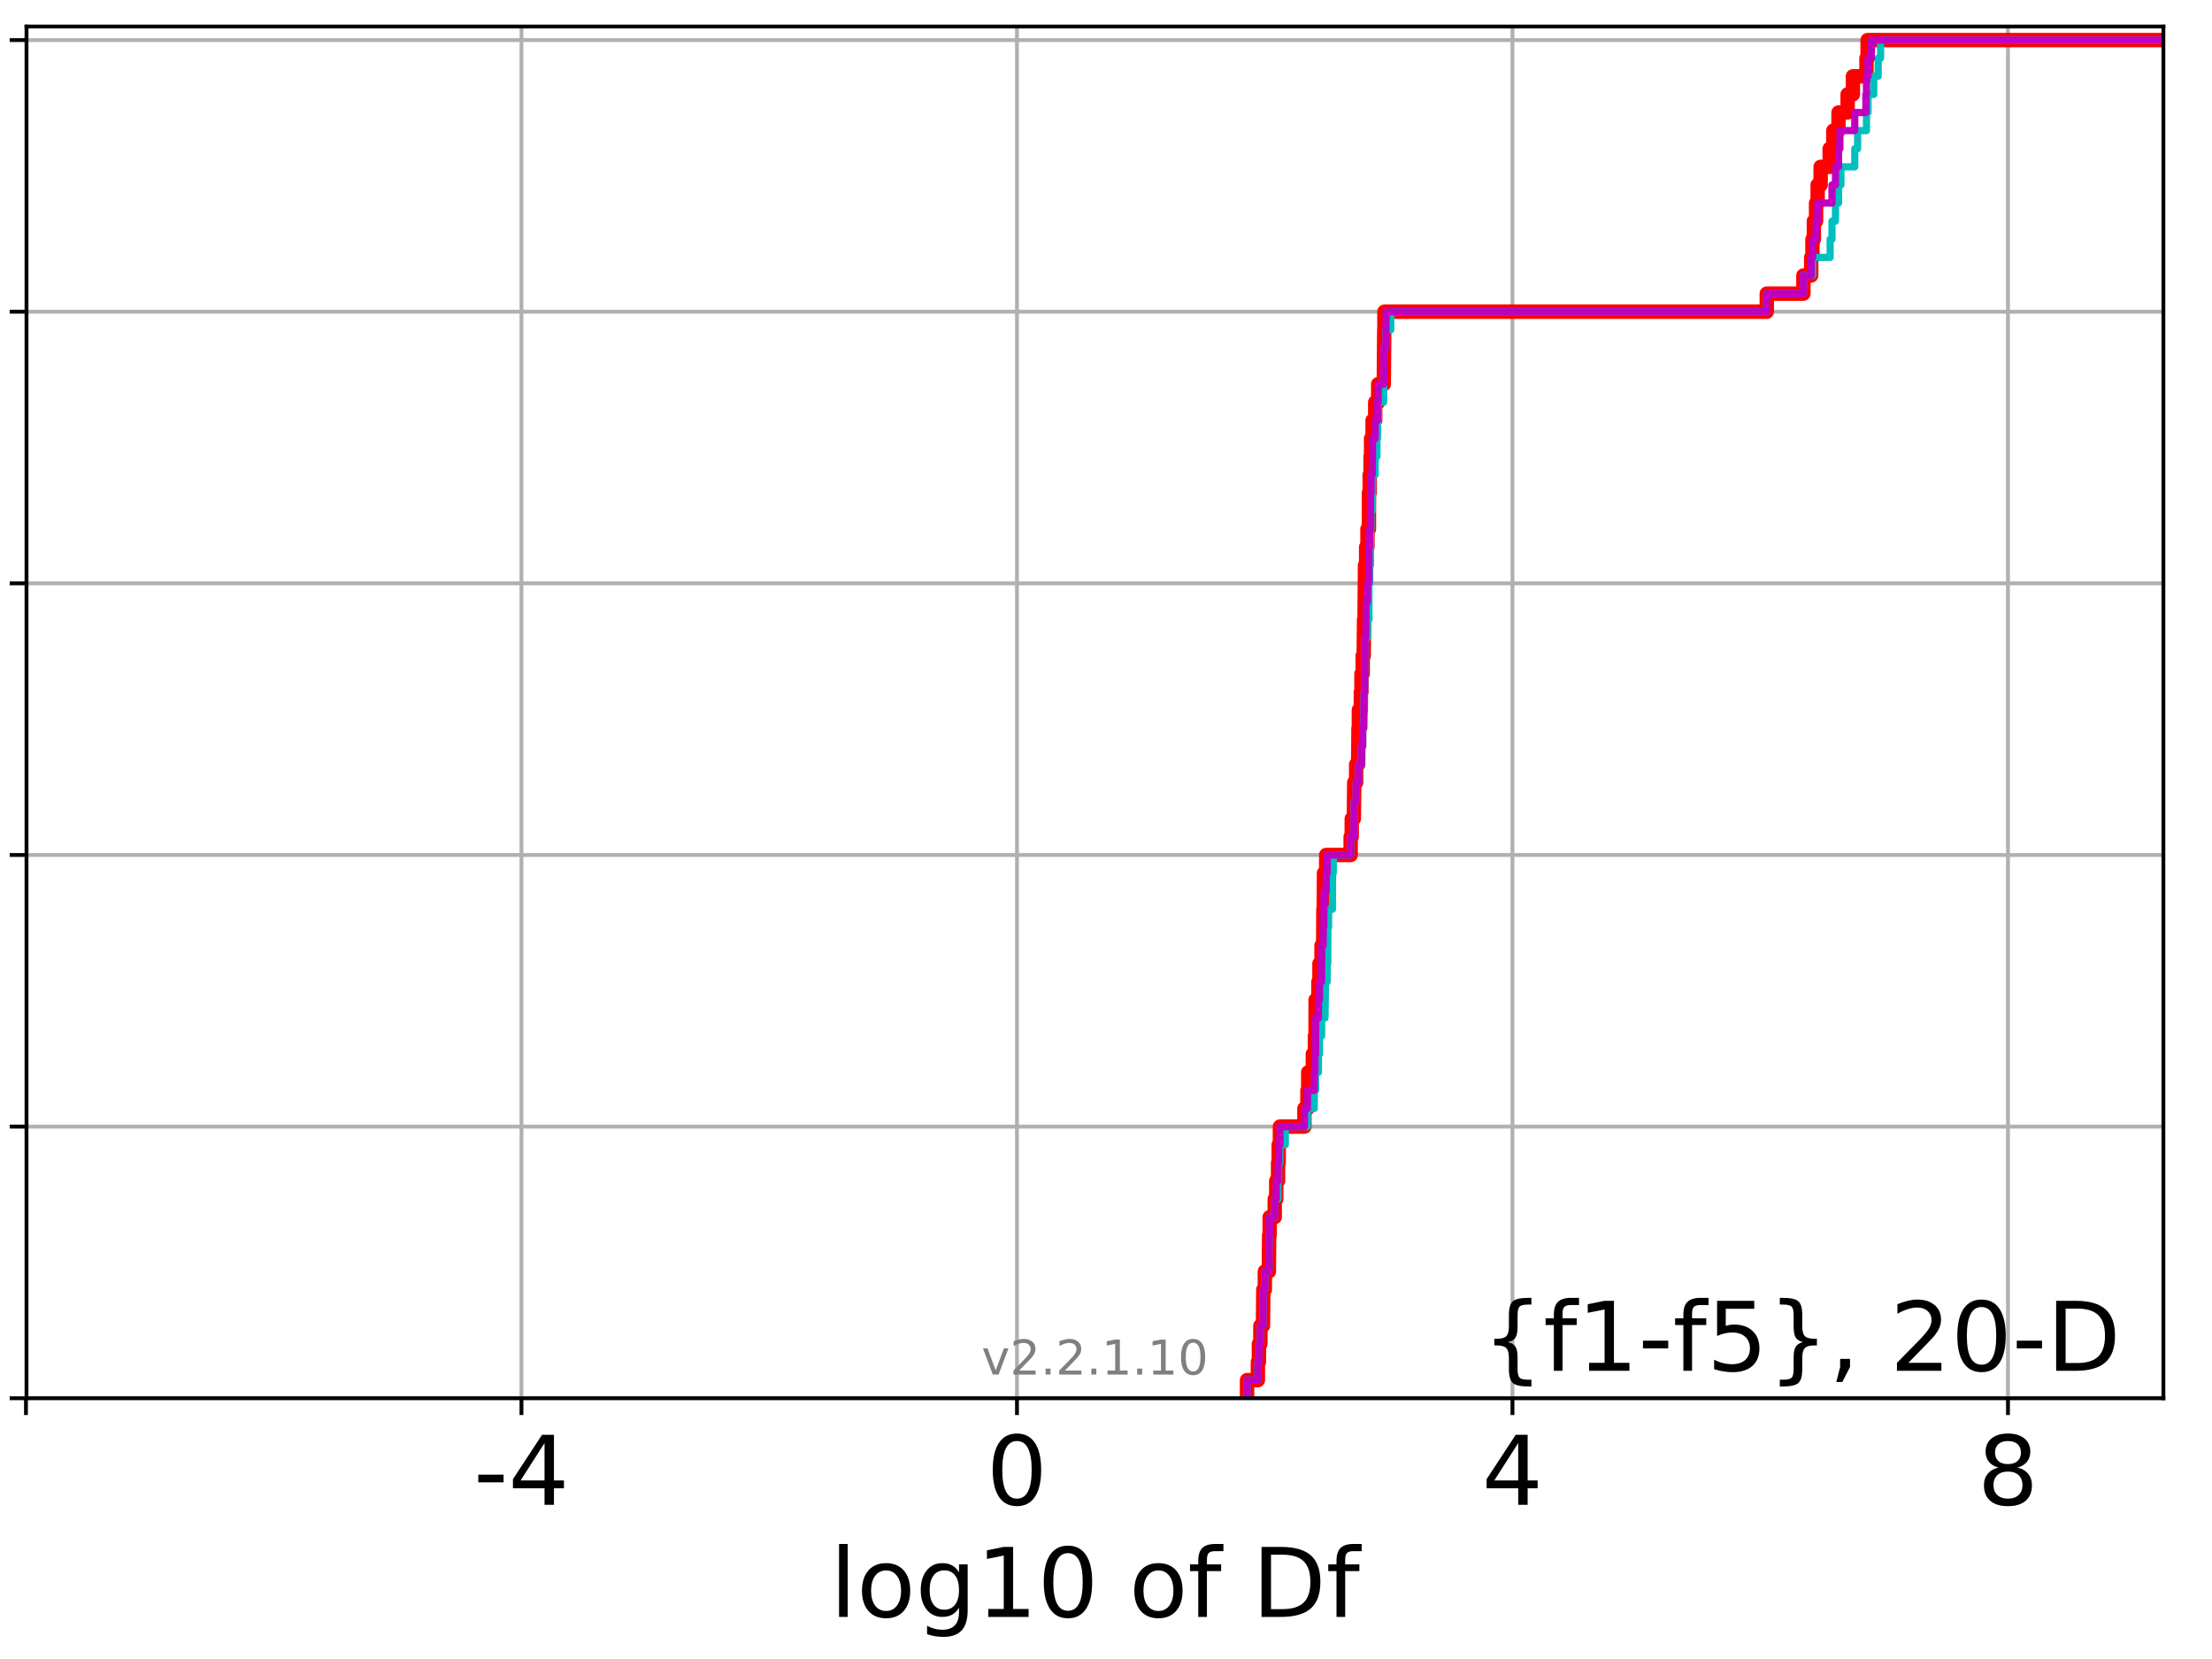 <?xml version="1.0" encoding="utf-8" standalone="no"?>
<!DOCTYPE svg PUBLIC "-//W3C//DTD SVG 1.1//EN"
  "http://www.w3.org/Graphics/SVG/1.1/DTD/svg11.dtd">
<!-- Created with matplotlib (http://matplotlib.org/) -->
<svg height="345.6pt" version="1.1" viewBox="0 0 460.8 345.6" width="460.8pt" xmlns="http://www.w3.org/2000/svg" xmlns:xlink="http://www.w3.org/1999/xlink">
 <defs>
  <style type="text/css">
*{stroke-linecap:butt;stroke-linejoin:round;}
  </style>
 </defs>
 <g id="figure_1">
  <g id="patch_1">
   <path d="M 0 345.6 
L 460.8 345.6 
L 460.8 0 
L 0 0 
z
" style="fill:#ffffff;"/>
  </g>
  <g id="axes_1">
   <g id="patch_2">
    <path d="M 5.52 291.28 
L 450.672 291.28 
L 450.672 5.52 
L 5.52 5.52 
z
" style="fill:#ffffff;"/>
   </g>
   <g id="matplotlib.axis_1">
    <g id="xtick_1">
     <g id="line2d_1">
      <path clip-path="url(#p361bb01ae0)" d="M 5.408 291.28 
L 5.408 5.52 
" style="fill:none;stroke:#b0b0b0;stroke-linecap:square;stroke-width:0.8;"/>
     </g>
     <g id="line2d_2">
      <defs>
       <path d="M 0 0 
L 0 3.5 
" id="mc6757dbf6c" style="stroke:#000000;stroke-width:0.8;"/>
      </defs>
      <g>
       <use style="stroke:#000000;stroke-width:0.8;" x="5.408" xlink:href="#mc6757dbf6c" y="291.28"/>
      </g>
     </g>
    </g>
    <g id="xtick_2">
     <g id="line2d_3">
      <path clip-path="url(#p361bb01ae0)" d="M 108.631 291.28 
L 108.631 5.52 
" style="fill:none;stroke:#b0b0b0;stroke-linecap:square;stroke-width:0.8;"/>
     </g>
     <g id="line2d_4">
      <g>
       <use style="stroke:#000000;stroke-width:0.8;" x="108.631" xlink:href="#mc6757dbf6c" y="291.28"/>
      </g>
     </g>
     <g id="text_1">
      <!-- -4 -->
      <defs>
       <path d="M 4.891 31.391 
L 31.203 31.391 
L 31.203 23.391 
L 4.891 23.391 
z
" id="DejaVuSans-2d"/>
       <path d="M 37.797 64.312 
L 12.891 25.391 
L 37.797 25.391 
z
M 35.203 72.906 
L 47.609 72.906 
L 47.609 25.391 
L 58.016 25.391 
L 58.016 17.188 
L 47.609 17.188 
L 47.609 0 
L 37.797 0 
L 37.797 17.188 
L 4.891 17.188 
L 4.891 26.703 
z
" id="DejaVuSans-34"/>
      </defs>
      <g transform="translate(98.66 313.477)scale(0.2 -0.2)">
       <use xlink:href="#DejaVuSans-2d"/>
       <use x="36.084" xlink:href="#DejaVuSans-34"/>
      </g>
     </g>
    </g>
    <g id="xtick_3">
     <g id="line2d_5">
      <path clip-path="url(#p361bb01ae0)" d="M 211.853 291.28 
L 211.853 5.52 
" style="fill:none;stroke:#b0b0b0;stroke-linecap:square;stroke-width:0.8;"/>
     </g>
     <g id="line2d_6">
      <g>
       <use style="stroke:#000000;stroke-width:0.8;" x="211.853" xlink:href="#mc6757dbf6c" y="291.28"/>
      </g>
     </g>
     <g id="text_2">
      <!-- 0 -->
      <defs>
       <path d="M 31.781 66.406 
Q 24.172 66.406 20.328 58.906 
Q 16.5 51.422 16.5 36.375 
Q 16.5 21.391 20.328 13.891 
Q 24.172 6.391 31.781 6.391 
Q 39.453 6.391 43.281 13.891 
Q 47.125 21.391 47.125 36.375 
Q 47.125 51.422 43.281 58.906 
Q 39.453 66.406 31.781 66.406 
z
M 31.781 74.219 
Q 44.047 74.219 50.516 64.516 
Q 56.984 54.828 56.984 36.375 
Q 56.984 17.969 50.516 8.266 
Q 44.047 -1.422 31.781 -1.422 
Q 19.531 -1.422 13.062 8.266 
Q 6.594 17.969 6.594 36.375 
Q 6.594 54.828 13.062 64.516 
Q 19.531 74.219 31.781 74.219 
z
" id="DejaVuSans-30"/>
      </defs>
      <g transform="translate(205.49 313.477)scale(0.2 -0.2)">
       <use xlink:href="#DejaVuSans-30"/>
      </g>
     </g>
    </g>
    <g id="xtick_4">
     <g id="line2d_7">
      <path clip-path="url(#p361bb01ae0)" d="M 315.075 291.28 
L 315.075 5.52 
" style="fill:none;stroke:#b0b0b0;stroke-linecap:square;stroke-width:0.8;"/>
     </g>
     <g id="line2d_8">
      <g>
       <use style="stroke:#000000;stroke-width:0.8;" x="315.075" xlink:href="#mc6757dbf6c" y="291.28"/>
      </g>
     </g>
     <g id="text_3">
      <!-- 4 -->
      <g transform="translate(308.713 313.477)scale(0.2 -0.2)">
       <use xlink:href="#DejaVuSans-34"/>
      </g>
     </g>
    </g>
    <g id="xtick_5">
     <g id="line2d_9">
      <path clip-path="url(#p361bb01ae0)" d="M 418.297 291.28 
L 418.297 5.52 
" style="fill:none;stroke:#b0b0b0;stroke-linecap:square;stroke-width:0.8;"/>
     </g>
     <g id="line2d_10">
      <g>
       <use style="stroke:#000000;stroke-width:0.8;" x="418.297" xlink:href="#mc6757dbf6c" y="291.28"/>
      </g>
     </g>
     <g id="text_4">
      <!-- 8 -->
      <defs>
       <path d="M 31.781 34.625 
Q 24.75 34.625 20.719 30.859 
Q 16.703 27.094 16.703 20.516 
Q 16.703 13.922 20.719 10.156 
Q 24.75 6.391 31.781 6.391 
Q 38.812 6.391 42.859 10.172 
Q 46.922 13.969 46.922 20.516 
Q 46.922 27.094 42.891 30.859 
Q 38.875 34.625 31.781 34.625 
z
M 21.922 38.812 
Q 15.578 40.375 12.031 44.719 
Q 8.5 49.078 8.5 55.328 
Q 8.5 64.062 14.719 69.141 
Q 20.953 74.219 31.781 74.219 
Q 42.672 74.219 48.875 69.141 
Q 55.078 64.062 55.078 55.328 
Q 55.078 49.078 51.531 44.719 
Q 48 40.375 41.703 38.812 
Q 48.828 37.156 52.797 32.312 
Q 56.781 27.484 56.781 20.516 
Q 56.781 9.906 50.312 4.234 
Q 43.844 -1.422 31.781 -1.422 
Q 19.734 -1.422 13.25 4.234 
Q 6.781 9.906 6.781 20.516 
Q 6.781 27.484 10.781 32.312 
Q 14.797 37.156 21.922 38.812 
z
M 18.312 54.391 
Q 18.312 48.734 21.844 45.562 
Q 25.391 42.391 31.781 42.391 
Q 38.141 42.391 41.719 45.562 
Q 45.312 48.734 45.312 54.391 
Q 45.312 60.062 41.719 63.234 
Q 38.141 66.406 31.781 66.406 
Q 25.391 66.406 21.844 63.234 
Q 18.312 60.062 18.312 54.391 
z
" id="DejaVuSans-38"/>
      </defs>
      <g transform="translate(411.935 313.477)scale(0.2 -0.2)">
       <use xlink:href="#DejaVuSans-38"/>
      </g>
     </g>
    </g>
    <g id="text_5">
     <!-- log10 of Df -->
     <defs>
      <path d="M 9.422 75.984 
L 18.406 75.984 
L 18.406 0 
L 9.422 0 
z
" id="DejaVuSans-6c"/>
      <path d="M 30.609 48.391 
Q 23.391 48.391 19.188 42.75 
Q 14.984 37.109 14.984 27.297 
Q 14.984 17.484 19.156 11.844 
Q 23.344 6.203 30.609 6.203 
Q 37.797 6.203 41.984 11.859 
Q 46.188 17.531 46.188 27.297 
Q 46.188 37.016 41.984 42.703 
Q 37.797 48.391 30.609 48.391 
z
M 30.609 56 
Q 42.328 56 49.016 48.375 
Q 55.719 40.766 55.719 27.297 
Q 55.719 13.875 49.016 6.219 
Q 42.328 -1.422 30.609 -1.422 
Q 18.844 -1.422 12.172 6.219 
Q 5.516 13.875 5.516 27.297 
Q 5.516 40.766 12.172 48.375 
Q 18.844 56 30.609 56 
z
" id="DejaVuSans-6f"/>
      <path d="M 45.406 27.984 
Q 45.406 37.75 41.375 43.109 
Q 37.359 48.484 30.078 48.484 
Q 22.859 48.484 18.828 43.109 
Q 14.797 37.75 14.797 27.984 
Q 14.797 18.266 18.828 12.891 
Q 22.859 7.516 30.078 7.516 
Q 37.359 7.516 41.375 12.891 
Q 45.406 18.266 45.406 27.984 
z
M 54.391 6.781 
Q 54.391 -7.172 48.188 -13.984 
Q 42 -20.797 29.203 -20.797 
Q 24.469 -20.797 20.266 -20.094 
Q 16.062 -19.391 12.109 -17.922 
L 12.109 -9.188 
Q 16.062 -11.328 19.922 -12.344 
Q 23.781 -13.375 27.781 -13.375 
Q 36.625 -13.375 41.016 -8.766 
Q 45.406 -4.156 45.406 5.172 
L 45.406 9.625 
Q 42.625 4.781 38.281 2.391 
Q 33.938 0 27.875 0 
Q 17.828 0 11.672 7.656 
Q 5.516 15.328 5.516 27.984 
Q 5.516 40.672 11.672 48.328 
Q 17.828 56 27.875 56 
Q 33.938 56 38.281 53.609 
Q 42.625 51.219 45.406 46.391 
L 45.406 54.688 
L 54.391 54.688 
z
" id="DejaVuSans-67"/>
      <path d="M 12.406 8.297 
L 28.516 8.297 
L 28.516 63.922 
L 10.984 60.406 
L 10.984 69.391 
L 28.422 72.906 
L 38.281 72.906 
L 38.281 8.297 
L 54.391 8.297 
L 54.391 0 
L 12.406 0 
z
" id="DejaVuSans-31"/>
      <path id="DejaVuSans-20"/>
      <path d="M 37.109 75.984 
L 37.109 68.5 
L 28.516 68.5 
Q 23.688 68.5 21.797 66.547 
Q 19.922 64.594 19.922 59.516 
L 19.922 54.688 
L 34.719 54.688 
L 34.719 47.703 
L 19.922 47.703 
L 19.922 0 
L 10.891 0 
L 10.891 47.703 
L 2.297 47.703 
L 2.297 54.688 
L 10.891 54.688 
L 10.891 58.5 
Q 10.891 67.625 15.141 71.797 
Q 19.391 75.984 28.609 75.984 
z
" id="DejaVuSans-66"/>
      <path d="M 19.672 64.797 
L 19.672 8.109 
L 31.594 8.109 
Q 46.688 8.109 53.688 14.938 
Q 60.688 21.781 60.688 36.531 
Q 60.688 51.172 53.688 57.984 
Q 46.688 64.797 31.594 64.797 
z
M 9.812 72.906 
L 30.078 72.906 
Q 51.266 72.906 61.172 64.094 
Q 71.094 55.281 71.094 36.531 
Q 71.094 17.672 61.125 8.828 
Q 51.172 0 30.078 0 
L 9.812 0 
z
" id="DejaVuSans-44"/>
     </defs>
     <g transform="translate(172.91 336.833)scale(0.2 -0.2)">
      <use xlink:href="#DejaVuSans-6c"/>
      <use x="27.783" xlink:href="#DejaVuSans-6f"/>
      <use x="88.965" xlink:href="#DejaVuSans-67"/>
      <use x="152.441" xlink:href="#DejaVuSans-31"/>
      <use x="216.064" xlink:href="#DejaVuSans-30"/>
      <use x="279.688" xlink:href="#DejaVuSans-20"/>
      <use x="311.475" xlink:href="#DejaVuSans-6f"/>
      <use x="372.656" xlink:href="#DejaVuSans-66"/>
      <use x="407.861" xlink:href="#DejaVuSans-20"/>
      <use x="439.648" xlink:href="#DejaVuSans-44"/>
      <use x="516.65" xlink:href="#DejaVuSans-66"/>
     </g>
    </g>
   </g>
   <g id="matplotlib.axis_2">
    <g id="ytick_1">
     <g id="line2d_11">
      <path clip-path="url(#p361bb01ae0)" d="M 5.52 291.28 
L 450.672 291.28 
" style="fill:none;stroke:#b0b0b0;stroke-linecap:square;stroke-width:0.8;"/>
     </g>
     <g id="line2d_12">
      <defs>
       <path d="M 0 0 
L -3.5 0 
" id="ma18c84349d" style="stroke:#000000;stroke-width:0.8;"/>
      </defs>
      <g>
       <use style="stroke:#000000;stroke-width:0.8;" x="5.52" xlink:href="#ma18c84349d" y="291.28"/>
      </g>
     </g>
    </g>
    <g id="ytick_2">
     <g id="line2d_13">
      <path clip-path="url(#p361bb01ae0)" d="M 5.52 234.694 
L 450.672 234.694 
" style="fill:none;stroke:#b0b0b0;stroke-linecap:square;stroke-width:0.8;"/>
     </g>
     <g id="line2d_14">
      <g>
       <use style="stroke:#000000;stroke-width:0.8;" x="5.52" xlink:href="#ma18c84349d" y="234.694"/>
      </g>
     </g>
    </g>
    <g id="ytick_3">
     <g id="line2d_15">
      <path clip-path="url(#p361bb01ae0)" d="M 5.52 178.108 
L 450.672 178.108 
" style="fill:none;stroke:#b0b0b0;stroke-linecap:square;stroke-width:0.8;"/>
     </g>
     <g id="line2d_16">
      <g>
       <use style="stroke:#000000;stroke-width:0.8;" x="5.52" xlink:href="#ma18c84349d" y="178.108"/>
      </g>
     </g>
    </g>
    <g id="ytick_4">
     <g id="line2d_17">
      <path clip-path="url(#p361bb01ae0)" d="M 5.52 121.522 
L 450.672 121.522 
" style="fill:none;stroke:#b0b0b0;stroke-linecap:square;stroke-width:0.8;"/>
     </g>
     <g id="line2d_18">
      <g>
       <use style="stroke:#000000;stroke-width:0.8;" x="5.52" xlink:href="#ma18c84349d" y="121.522"/>
      </g>
     </g>
    </g>
    <g id="ytick_5">
     <g id="line2d_19">
      <path clip-path="url(#p361bb01ae0)" d="M 5.52 64.935 
L 450.672 64.935 
" style="fill:none;stroke:#b0b0b0;stroke-linecap:square;stroke-width:0.8;"/>
     </g>
     <g id="line2d_20">
      <g>
       <use style="stroke:#000000;stroke-width:0.8;" x="5.52" xlink:href="#ma18c84349d" y="64.935"/>
      </g>
     </g>
    </g>
    <g id="ytick_6">
     <g id="line2d_21">
      <path clip-path="url(#p361bb01ae0)" d="M 5.52 8.349 
L 450.672 8.349 
" style="fill:none;stroke:#b0b0b0;stroke-linecap:square;stroke-width:0.8;"/>
     </g>
     <g id="line2d_22">
      <g>
       <use style="stroke:#000000;stroke-width:0.8;" x="5.52" xlink:href="#ma18c84349d" y="8.349"/>
      </g>
     </g>
    </g>
   </g>
   <g id="line2d_23">
    <path clip-path="url(#p361bb01ae0)" d="M 259.778 291.28 
L 259.778 287.508 
L 262.041 287.508 
L 262.041 283.735 
L 262.255 283.735 
L 262.255 279.963 
L 262.559 279.963 
L 262.559 276.19 
L 263.099 276.19 
L 263.175 268.646 
L 263.492 268.646 
L 263.492 264.873 
L 264.331 264.873 
L 264.385 257.328 
L 264.497 257.328 
L 264.497 253.556 
L 265.551 253.556 
L 265.551 249.783 
L 265.863 249.783 
L 265.863 246.011 
L 266.24 246.011 
L 266.24 242.239 
L 266.374 242.239 
L 266.374 238.466 
L 266.63 238.466 
L 266.63 234.694 
L 271.735 234.694 
L 271.735 230.921 
L 272.361 230.921 
L 272.361 227.149 
L 272.527 227.149 
L 272.527 223.377 
L 273.487 223.377 
L 273.487 219.604 
L 273.928 219.604 
L 273.928 215.832 
L 274.049 215.832 
L 274.065 208.287 
L 274.657 208.287 
L 274.657 204.515 
L 274.869 204.515 
L 274.869 200.742 
L 275.292 200.742 
L 275.292 196.97 
L 275.643 196.97 
L 275.688 189.425 
L 275.759 189.425 
L 275.814 181.88 
L 276.275 181.88 
L 276.275 178.108 
L 281.364 178.108 
L 281.364 174.335 
L 281.592 174.335 
L 281.592 170.563 
L 282.028 170.563 
L 282.112 163.018 
L 282.512 163.018 
L 282.512 159.246 
L 282.935 159.246 
L 282.997 151.701 
L 283.072 151.701 
L 283.072 147.928 
L 283.487 147.928 
L 283.487 144.156 
L 283.613 144.156 
L 283.613 140.384 
L 283.876 140.384 
L 283.876 136.611 
L 284.085 136.611 
L 284.16 129.066 
L 284.263 129.066 
L 284.353 117.749 
L 284.593 117.749 
L 284.593 113.977 
L 284.867 113.977 
L 284.867 110.204 
L 285.173 110.204 
L 285.174 102.66 
L 285.332 102.66 
L 285.332 98.887 
L 285.507 98.887 
L 285.507 95.115 
L 285.619 95.115 
L 285.619 91.342 
L 285.937 91.342 
L 285.937 87.57 
L 286.482 87.57 
L 286.482 83.797 
L 287.104 83.797 
L 287.104 80.025 
L 288.266 80.025 
L 288.36 68.708 
L 288.398 68.708 
L 288.398 64.935 
L 368.053 64.935 
L 368.053 61.163 
L 375.684 61.163 
L 375.684 57.391 
L 377.309 57.391 
L 377.309 53.618 
L 377.568 53.618 
L 377.568 49.846 
L 377.86 49.846 
L 377.86 46.073 
L 378.321 46.073 
L 378.321 42.301 
L 378.648 42.301 
L 378.648 38.529 
L 379.271 38.529 
L 379.271 34.756 
L 381.15 34.756 
L 381.15 30.984 
L 381.915 30.984 
L 381.915 27.211 
L 382.997 27.211 
L 382.997 23.439 
L 384.894 23.439 
L 384.894 19.667 
L 385.994 19.667 
L 385.994 15.894 
L 388.822 15.894 
L 388.822 12.122 
L 389.055 12.122 
L 389.055 8.349 
L 389.055 8.349 
L 450.672 8.349 
L 450.672 8.349 
" style="fill:none;stroke:#ff0000;stroke-linecap:square;stroke-width:3;"/>
   </g>
   <g id="line2d_24">
    <path clip-path="url(#p361bb01ae0)" d="M 259.778 291.28 
L 259.778 287.508 
L 262.041 287.508 
L 262.041 283.735 
L 262.255 283.735 
L 262.255 279.963 
L 262.559 279.963 
L 262.559 276.19 
L 263.099 276.19 
L 263.175 268.646 
L 263.492 268.646 
L 263.492 264.873 
L 264.331 264.873 
L 264.385 257.328 
L 264.497 257.328 
L 264.497 253.556 
L 265.551 253.556 
L 265.551 249.783 
L 266.24 249.783 
L 266.24 246.011 
L 266.374 246.011 
L 266.374 242.239 
L 266.63 242.239 
L 266.63 238.466 
L 267.756 238.466 
L 267.756 234.694 
L 272.361 234.694 
L 272.361 230.921 
L 273.791 230.921 
L 273.791 227.149 
L 274.065 227.149 
L 274.065 223.377 
L 274.658 223.377 
L 274.658 219.604 
L 274.869 219.604 
L 274.869 215.832 
L 275.323 215.832 
L 275.323 212.059 
L 276.024 212.059 
L 276.127 204.515 
L 276.48 204.515 
L 276.48 200.742 
L 276.593 200.742 
L 276.634 193.197 
L 276.771 193.197 
L 276.771 189.425 
L 277.571 189.425 
L 277.599 181.88 
L 277.747 181.88 
L 277.747 178.108 
L 281.364 178.108 
L 281.364 174.335 
L 282.028 174.335 
L 282.112 166.79 
L 282.512 166.79 
L 282.512 163.018 
L 282.997 163.018 
L 282.997 159.246 
L 283.613 159.246 
L 283.613 155.473 
L 283.876 155.473 
L 283.876 151.701 
L 284.085 151.701 
L 284.16 144.156 
L 284.263 144.156 
L 284.353 132.839 
L 284.867 132.839 
L 284.867 129.066 
L 285.173 129.066 
L 285.174 121.522 
L 285.332 121.522 
L 285.332 117.749 
L 285.492 117.749 
L 285.507 110.204 
L 285.619 110.204 
L 285.619 106.432 
L 285.872 106.432 
L 285.937 98.887 
L 286.482 98.887 
L 286.482 95.115 
L 286.842 95.115 
L 286.842 91.342 
L 286.963 91.342 
L 286.963 87.57 
L 287.104 87.57 
L 287.104 83.797 
L 288.242 83.797 
L 288.285 72.48 
L 288.693 72.48 
L 288.693 68.708 
L 289.722 68.708 
L 289.722 64.935 
L 368.053 64.935 
L 368.053 61.163 
L 375.684 61.163 
L 375.684 57.391 
L 377.607 57.391 
L 377.607 53.618 
L 381.253 53.618 
L 381.253 49.846 
L 381.636 49.846 
L 381.636 46.073 
L 382.363 46.073 
L 382.363 42.301 
L 382.997 42.301 
L 382.997 38.529 
L 383.494 38.529 
L 383.494 34.756 
L 386.38 34.756 
L 386.38 30.984 
L 386.974 30.984 
L 386.974 27.211 
L 388.822 27.211 
L 388.822 23.439 
L 389.146 23.439 
L 389.146 19.667 
L 390.334 19.667 
L 390.334 15.894 
L 391.26 15.894 
L 391.26 12.122 
L 391.765 12.122 
L 391.765 8.349 
L 391.765 8.349 
L 450.672 8.349 
L 450.672 8.349 
" style="fill:none;stroke:#00bfbf;stroke-linecap:square;stroke-width:1.5;"/>
   </g>
   <g id="line2d_25">
    <path clip-path="url(#p361bb01ae0)" d="M 259.778 291.28 
L 259.778 287.508 
L 262.041 287.508 
L 262.041 283.735 
L 262.255 283.735 
L 262.255 279.963 
L 262.559 279.963 
L 262.559 276.19 
L 263.099 276.19 
L 263.175 268.646 
L 263.492 268.646 
L 263.492 264.873 
L 264.331 264.873 
L 264.385 257.328 
L 264.497 257.328 
L 264.497 253.556 
L 265.551 253.556 
L 265.551 249.783 
L 265.863 249.783 
L 265.863 246.011 
L 266.24 246.011 
L 266.24 242.239 
L 266.374 242.239 
L 266.374 238.466 
L 266.63 238.466 
L 266.63 234.694 
L 271.735 234.694 
L 271.735 230.921 
L 272.361 230.921 
L 272.361 227.149 
L 273.791 227.149 
L 273.791 223.377 
L 273.928 223.377 
L 273.928 219.604 
L 274.049 219.604 
L 274.065 212.059 
L 274.657 212.059 
L 274.657 208.287 
L 274.869 208.287 
L 274.869 204.515 
L 275.292 204.515 
L 275.323 196.97 
L 275.643 196.97 
L 275.643 193.197 
L 275.759 193.197 
L 275.827 185.653 
L 276.275 185.653 
L 276.275 181.88 
L 276.48 181.88 
L 276.48 178.108 
L 281.364 178.108 
L 281.364 174.335 
L 282.028 174.335 
L 282.112 166.79 
L 282.512 166.79 
L 282.512 163.018 
L 282.997 163.018 
L 282.997 159.246 
L 283.613 159.246 
L 283.613 155.473 
L 283.876 155.473 
L 283.876 151.701 
L 284.085 151.701 
L 284.16 144.156 
L 284.263 144.156 
L 284.353 132.839 
L 284.525 132.839 
L 284.593 125.294 
L 284.867 125.294 
L 284.867 121.522 
L 285.173 121.522 
L 285.174 113.977 
L 285.332 113.977 
L 285.332 110.204 
L 285.492 110.204 
L 285.507 102.66 
L 285.619 102.66 
L 285.619 98.887 
L 285.872 98.887 
L 285.937 91.342 
L 286.482 91.342 
L 286.482 87.57 
L 286.963 87.57 
L 286.963 83.797 
L 287.104 83.797 
L 287.104 80.025 
L 288.266 80.025 
L 288.285 72.48 
L 288.693 72.48 
L 288.753 64.935 
L 368.053 64.935 
L 368.053 61.163 
L 375.684 61.163 
L 375.684 57.391 
L 377.309 57.391 
L 377.309 53.618 
L 377.607 53.618 
L 377.607 49.846 
L 378.321 49.846 
L 378.321 46.073 
L 378.648 46.073 
L 378.648 42.301 
L 381.636 42.301 
L 381.636 38.529 
L 382.363 38.529 
L 382.363 34.756 
L 382.997 34.756 
L 382.997 30.984 
L 383.287 30.984 
L 383.287 27.211 
L 386.38 27.211 
L 386.38 23.439 
L 388.691 23.439 
L 388.691 19.667 
L 388.822 19.667 
L 388.822 15.894 
L 389.146 15.894 
L 389.146 12.122 
L 389.848 12.122 
L 389.848 8.349 
L 389.848 8.349 
L 450.672 8.349 
L 450.672 8.349 
" style="fill:none;stroke:#bf00bf;stroke-linecap:square;stroke-width:1.5;"/>
   </g>
   <g id="patch_3">
    <path d="M 5.52 291.28 
L 5.52 5.52 
" style="fill:none;stroke:#000000;stroke-linecap:square;stroke-linejoin:miter;stroke-width:0.8;"/>
   </g>
   <g id="patch_4">
    <path d="M 450.672 291.28 
L 450.672 5.52 
" style="fill:none;stroke:#000000;stroke-linecap:square;stroke-linejoin:miter;stroke-width:0.8;"/>
   </g>
   <g id="patch_5">
    <path d="M 5.52 291.28 
L 450.672 291.28 
" style="fill:none;stroke:#000000;stroke-linecap:square;stroke-linejoin:miter;stroke-width:0.8;"/>
   </g>
   <g id="patch_6">
    <path d="M 5.52 5.52 
L 450.672 5.52 
" style="fill:none;stroke:#000000;stroke-linecap:square;stroke-linejoin:miter;stroke-width:0.8;"/>
   </g>
   <g id="text_6">
    <!-- {f1-f5}, 20-D -->
    <defs>
     <path d="M 51.125 -9.281 
L 51.125 -16.312 
L 48.094 -16.312 
Q 35.938 -16.312 31.812 -12.688 
Q 27.688 -9.078 27.688 1.703 
L 27.688 13.375 
Q 27.688 20.75 25.047 23.578 
Q 22.406 26.422 15.484 26.422 
L 12.5 26.422 
L 12.5 33.406 
L 15.484 33.406 
Q 22.469 33.406 25.078 36.203 
Q 27.688 39.016 27.688 46.297 
L 27.688 58.016 
Q 27.688 68.797 31.812 72.391 
Q 35.938 75.984 48.094 75.984 
L 51.125 75.984 
L 51.125 69 
L 47.797 69 
Q 40.922 69 38.812 66.844 
Q 36.719 64.703 36.719 57.812 
L 36.719 45.703 
Q 36.719 38.031 34.5 34.562 
Q 32.281 31.109 26.906 29.891 
Q 32.328 28.562 34.516 25.094 
Q 36.719 21.625 36.719 14.016 
L 36.719 1.906 
Q 36.719 -4.984 38.812 -7.125 
Q 40.922 -9.281 47.797 -9.281 
z
" id="DejaVuSans-7b"/>
     <path d="M 10.797 72.906 
L 49.516 72.906 
L 49.516 64.594 
L 19.828 64.594 
L 19.828 46.734 
Q 21.969 47.469 24.109 47.828 
Q 26.266 48.188 28.422 48.188 
Q 40.625 48.188 47.75 41.5 
Q 54.891 34.812 54.891 23.391 
Q 54.891 11.625 47.562 5.094 
Q 40.234 -1.422 26.906 -1.422 
Q 22.312 -1.422 17.547 -0.641 
Q 12.797 0.141 7.719 1.703 
L 7.719 11.625 
Q 12.109 9.234 16.797 8.062 
Q 21.484 6.891 26.703 6.891 
Q 35.156 6.891 40.078 11.328 
Q 45.016 15.766 45.016 23.391 
Q 45.016 31 40.078 35.438 
Q 35.156 39.891 26.703 39.891 
Q 22.75 39.891 18.812 39.016 
Q 14.891 38.141 10.797 36.281 
z
" id="DejaVuSans-35"/>
     <path d="M 12.5 -9.281 
L 15.922 -9.281 
Q 22.75 -9.281 24.828 -7.172 
Q 26.906 -5.078 26.906 1.906 
L 26.906 14.016 
Q 26.906 21.625 29.094 25.094 
Q 31.297 28.562 36.719 29.891 
Q 31.297 31.109 29.094 34.562 
Q 26.906 38.031 26.906 45.703 
L 26.906 57.812 
Q 26.906 64.75 24.828 66.875 
Q 22.75 69 15.922 69 
L 12.5 69 
L 12.5 75.984 
L 15.578 75.984 
Q 27.734 75.984 31.812 72.391 
Q 35.891 68.797 35.891 58.016 
L 35.891 46.297 
Q 35.891 39.016 38.516 36.203 
Q 41.156 33.406 48.094 33.406 
L 51.125 33.406 
L 51.125 26.422 
L 48.094 26.422 
Q 41.156 26.422 38.516 23.578 
Q 35.891 20.75 35.891 13.375 
L 35.891 1.703 
Q 35.891 -9.078 31.812 -12.688 
Q 27.734 -16.312 15.578 -16.312 
L 12.5 -16.312 
z
" id="DejaVuSans-7d"/>
     <path d="M 11.719 12.406 
L 22.016 12.406 
L 22.016 4 
L 14.016 -11.625 
L 7.719 -11.625 
L 11.719 4 
z
" id="DejaVuSans-2c"/>
     <path d="M 19.188 8.297 
L 53.609 8.297 
L 53.609 0 
L 7.328 0 
L 7.328 8.297 
Q 12.938 14.109 22.625 23.891 
Q 32.328 33.688 34.812 36.531 
Q 39.547 41.844 41.422 45.531 
Q 43.312 49.219 43.312 52.781 
Q 43.312 58.594 39.234 62.25 
Q 35.156 65.922 28.609 65.922 
Q 23.969 65.922 18.812 64.312 
Q 13.672 62.703 7.812 59.422 
L 7.812 69.391 
Q 13.766 71.781 18.938 73 
Q 24.125 74.219 28.422 74.219 
Q 39.75 74.219 46.484 68.547 
Q 53.219 62.891 53.219 53.422 
Q 53.219 48.922 51.531 44.891 
Q 49.859 40.875 45.406 35.406 
Q 44.188 33.984 37.641 27.219 
Q 31.109 20.453 19.188 8.297 
z
" id="DejaVuSans-32"/>
    </defs>
    <g transform="translate(308.794 285.565)scale(0.2 -0.2)">
     <use xlink:href="#DejaVuSans-7b"/>
     <use x="63.623" xlink:href="#DejaVuSans-66"/>
     <use x="98.828" xlink:href="#DejaVuSans-31"/>
     <use x="162.451" xlink:href="#DejaVuSans-2d"/>
     <use x="198.535" xlink:href="#DejaVuSans-66"/>
     <use x="233.74" xlink:href="#DejaVuSans-35"/>
     <use x="297.363" xlink:href="#DejaVuSans-7d"/>
     <use x="360.986" xlink:href="#DejaVuSans-2c"/>
     <use x="392.773" xlink:href="#DejaVuSans-20"/>
     <use x="424.561" xlink:href="#DejaVuSans-32"/>
     <use x="488.184" xlink:href="#DejaVuSans-30"/>
     <use x="551.807" xlink:href="#DejaVuSans-2d"/>
     <use x="587.891" xlink:href="#DejaVuSans-44"/>
    </g>
   </g>
   <g id="text_7">
    <!-- v2.2.1.10 -->
    <defs>
     <path d="M 2.984 54.688 
L 12.5 54.688 
L 29.594 8.797 
L 46.688 54.688 
L 56.203 54.688 
L 35.688 0 
L 23.484 0 
z
" id="DejaVuSans-76"/>
     <path d="M 10.688 12.406 
L 21 12.406 
L 21 0 
L 10.688 0 
z
" id="DejaVuSans-2e"/>
    </defs>
    <g style="fill:#808080;" transform="translate(204.463 286.343)scale(0.1 -0.1)">
     <use xlink:href="#DejaVuSans-76"/>
     <use x="59.18" xlink:href="#DejaVuSans-32"/>
     <use x="122.803" xlink:href="#DejaVuSans-2e"/>
     <use x="154.59" xlink:href="#DejaVuSans-32"/>
     <use x="218.213" xlink:href="#DejaVuSans-2e"/>
     <use x="250" xlink:href="#DejaVuSans-31"/>
     <use x="313.623" xlink:href="#DejaVuSans-2e"/>
     <use x="345.41" xlink:href="#DejaVuSans-31"/>
     <use x="409.033" xlink:href="#DejaVuSans-30"/>
    </g>
   </g>
  </g>
 </g>
 <defs>
  <clipPath id="p361bb01ae0">
   <rect height="285.76" width="445.152" x="5.52" y="5.52"/>
  </clipPath>
 </defs>
</svg>

